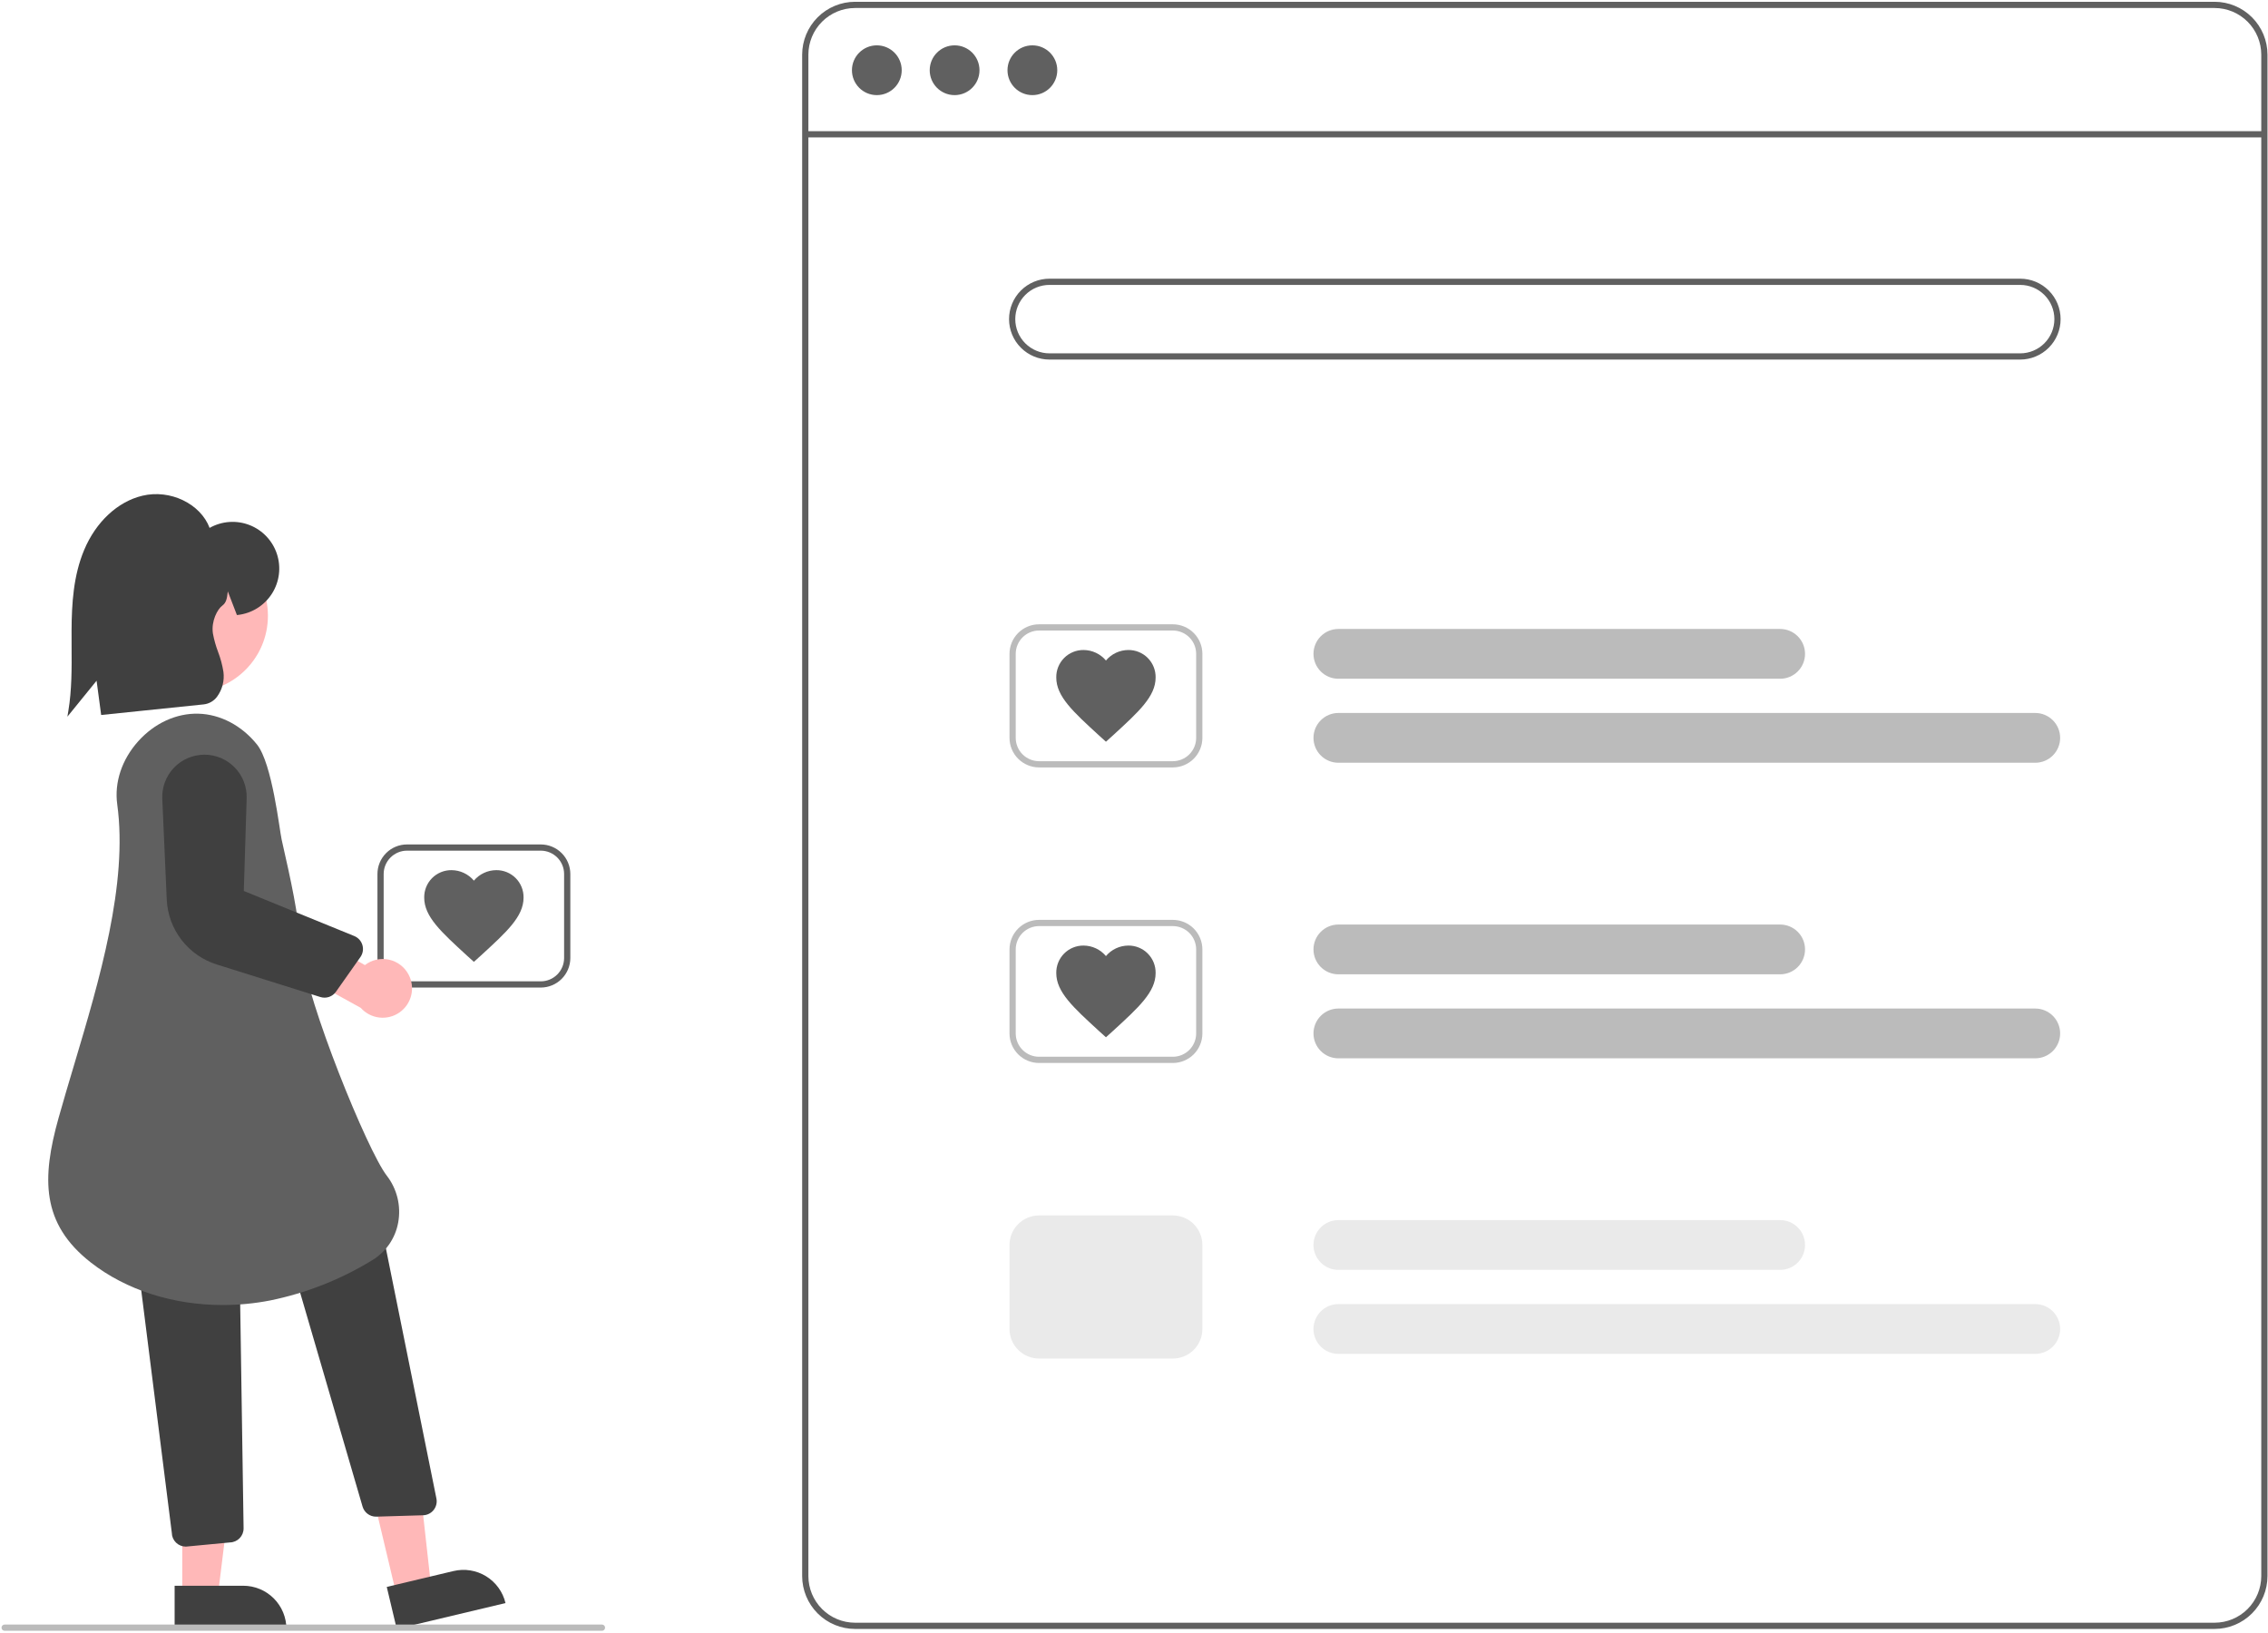<svg width="729" height="525" viewBox="0 0 729 525" fill="none" xmlns="http://www.w3.org/2000/svg">
<g clip-path="url(#clip0_625_1159)">
<path d="M711.837 523.574H274.837C270.33 523.569 266.008 521.776 262.821 518.589C259.634 515.402 257.842 511.081 257.837 506.574V17.574C257.842 13.067 259.634 8.746 262.821 5.559C266.008 2.372 270.33 0.579 274.837 0.574H711.837C716.344 0.579 720.665 2.372 723.852 5.559C727.039 8.746 728.832 13.067 728.837 17.574V506.574C728.832 511.081 727.039 515.402 723.852 518.589C720.665 521.776 716.344 523.569 711.837 523.574ZM274.837 2.574C270.86 2.578 267.047 4.16 264.235 6.972C261.423 9.784 259.841 13.597 259.837 17.574V506.574C259.841 510.551 261.423 514.364 264.235 517.176C267.047 519.988 270.86 521.569 274.837 521.574H711.837C715.814 521.569 719.626 519.988 722.438 517.176C725.25 514.364 726.832 510.551 726.837 506.574V17.574C726.832 13.597 725.25 9.784 722.438 6.972C719.626 4.16 715.814 2.578 711.837 2.574H274.837Z" fill="#606060"/>
<path d="M727.837 42.164H258.837V44.164H727.837V42.164Z" fill="#606060"/>
<path d="M281.837 30.574C286.255 30.574 289.837 26.992 289.837 22.574C289.837 18.156 286.255 14.574 281.837 14.574C277.418 14.574 273.837 18.156 273.837 22.574C273.837 26.992 277.418 30.574 281.837 30.574Z" fill="#606060"/>
<path d="M306.837 30.574C311.255 30.574 314.837 26.992 314.837 22.574C314.837 18.156 311.255 14.574 306.837 14.574C302.418 14.574 298.837 18.156 298.837 22.574C298.837 26.992 302.418 30.574 306.837 30.574Z" fill="#606060"/>
<path d="M331.837 30.574C336.255 30.574 339.837 26.992 339.837 22.574C339.837 18.156 336.255 14.574 331.837 14.574C327.418 14.574 323.837 18.156 323.837 22.574C323.837 26.992 327.418 30.574 331.837 30.574Z" fill="#606060"/>
<path d="M649.337 115.574H337.337C333.889 115.574 330.582 114.204 328.144 111.766C325.706 109.328 324.337 106.022 324.337 102.574C324.337 99.126 325.706 95.82 328.144 93.382C330.582 90.944 333.889 89.574 337.337 89.574H649.337C652.784 89.574 656.091 90.944 658.529 93.382C660.967 95.82 662.337 99.126 662.337 102.574C662.337 106.022 660.967 109.328 658.529 111.766C656.091 114.204 652.784 115.574 649.337 115.574ZM337.337 91.574C334.419 91.574 331.621 92.733 329.559 94.796C327.496 96.859 326.337 99.657 326.337 102.574C326.337 105.491 327.496 108.289 329.559 110.352C331.621 112.415 334.419 113.574 337.337 113.574H649.337C652.254 113.574 655.052 112.415 657.115 110.352C659.178 108.289 660.337 105.491 660.337 102.574C660.337 99.657 659.178 96.859 657.115 94.796C655.052 92.733 652.254 91.574 649.337 91.574H337.337Z" fill="#606060"/>
<path d="M572.191 218.165H430.191C428.069 218.165 426.034 217.322 424.534 215.821C423.034 214.321 422.191 212.286 422.191 210.165C422.191 208.043 423.034 206.008 424.534 204.508C426.034 203.007 428.069 202.165 430.191 202.165H572.191C574.313 202.165 576.347 203.007 577.848 204.508C579.348 206.008 580.191 208.043 580.191 210.165C580.191 212.286 579.348 214.321 577.848 215.821C576.347 217.322 574.313 218.165 572.191 218.165Z" fill="#BBBBBB"/>
<path d="M654.191 245.165H430.191C428.069 245.165 426.034 244.322 424.534 242.821C423.034 241.321 422.191 239.286 422.191 237.165C422.191 235.043 423.034 233.008 424.534 231.508C426.034 230.007 428.069 229.165 430.191 229.165H654.191C656.313 229.165 658.347 230.007 659.848 231.508C661.348 233.008 662.191 235.043 662.191 237.165C662.191 239.286 661.348 241.321 659.848 242.821C658.347 244.322 656.313 245.165 654.191 245.165Z" fill="#BBBBBB"/>
<path d="M376.982 246.665H333.982C331.464 246.662 329.049 245.66 327.268 243.879C325.487 242.098 324.485 239.683 324.482 237.165V210.165C324.485 207.646 325.487 205.231 327.268 203.45C329.049 201.669 331.464 200.667 333.982 200.665H376.982C379.501 200.667 381.916 201.669 383.697 203.45C385.478 205.231 386.479 207.646 386.482 210.165V237.165C386.479 239.683 385.478 242.098 383.697 243.879C381.916 245.66 379.501 246.662 376.982 246.665ZM333.982 202.665C331.994 202.667 330.088 203.458 328.681 204.864C327.275 206.27 326.485 208.176 326.482 210.165V237.165C326.485 239.153 327.275 241.059 328.681 242.465C330.088 243.871 331.994 244.662 333.982 244.665H376.982C378.971 244.662 380.877 243.871 382.283 242.465C383.689 241.059 384.48 239.153 384.482 237.165V210.165C384.48 208.176 383.689 206.27 382.283 204.864C380.877 203.458 378.971 202.667 376.982 202.665H333.982Z" fill="#BBBBBB"/>
<path d="M572.191 313.165H430.191C428.069 313.165 426.034 312.322 424.534 310.821C423.034 309.321 422.191 307.286 422.191 305.165C422.191 303.043 423.034 301.008 424.534 299.508C426.034 298.007 428.069 297.165 430.191 297.165H572.191C574.313 297.165 576.347 298.007 577.848 299.508C579.348 301.008 580.191 303.043 580.191 305.165C580.191 307.286 579.348 309.321 577.848 310.821C576.347 312.322 574.313 313.165 572.191 313.165Z" fill="#BBBBBB"/>
<path d="M654.191 340.165H430.191C428.069 340.165 426.034 339.322 424.534 337.821C423.034 336.321 422.191 334.286 422.191 332.165C422.191 330.043 423.034 328.008 424.534 326.508C426.034 325.007 428.069 324.165 430.191 324.165H654.191C656.313 324.165 658.347 325.007 659.848 326.508C661.348 328.008 662.191 330.043 662.191 332.165C662.191 334.286 661.348 336.321 659.848 337.821C658.347 339.322 656.313 340.165 654.191 340.165Z" fill="#BBBBBB"/>
<path d="M376.982 341.665H333.982C331.464 341.662 329.049 340.66 327.268 338.879C325.487 337.098 324.485 334.683 324.482 332.165V305.165C324.485 302.646 325.487 300.231 327.268 298.45C329.049 296.669 331.464 295.667 333.982 295.665H376.982C379.501 295.667 381.916 296.669 383.697 298.45C385.478 300.231 386.479 302.646 386.482 305.165V332.165C386.479 334.683 385.478 337.098 383.697 338.879C381.916 340.66 379.501 341.662 376.982 341.665ZM333.982 297.665C331.994 297.667 330.088 298.458 328.681 299.864C327.275 301.27 326.485 303.176 326.482 305.165V332.165C326.485 334.153 327.275 336.059 328.681 337.465C330.088 338.871 331.994 339.662 333.982 339.665H376.982C378.971 339.662 380.877 338.871 382.283 337.465C383.689 336.059 384.48 334.153 384.482 332.165V305.165C384.48 303.176 383.689 301.27 382.283 299.864C380.877 298.458 378.971 297.667 376.982 297.665H333.982Z" fill="#BBBBBB"/>
<path d="M572.191 408.165H430.191C428.069 408.165 426.034 407.322 424.534 405.821C423.034 404.321 422.191 402.286 422.191 400.165C422.191 398.043 423.034 396.008 424.534 394.508C426.034 393.007 428.069 392.165 430.191 392.165H572.191C574.313 392.165 576.347 393.007 577.848 394.508C579.348 396.008 580.191 398.043 580.191 400.165C580.191 402.286 579.348 404.321 577.848 405.821C576.347 407.322 574.313 408.165 572.191 408.165Z" fill="#EAEAEA"/>
<path d="M654.191 435.165H430.191C428.069 435.165 426.034 434.322 424.534 432.821C423.034 431.321 422.191 429.286 422.191 427.165C422.191 425.043 423.034 423.008 424.534 421.508C426.034 420.007 428.069 419.165 430.191 419.165H654.191C656.313 419.165 658.347 420.007 659.848 421.508C661.348 423.008 662.191 425.043 662.191 427.165C662.191 429.286 661.348 431.321 659.848 432.821C658.347 434.322 656.313 435.165 654.191 435.165Z" fill="#EAEAEA"/>
<path d="M376.982 436.665H333.982C331.464 436.662 329.049 435.66 327.268 433.879C325.487 432.098 324.485 429.683 324.482 427.165V400.165C324.485 397.646 325.487 395.231 327.268 393.45C329.049 391.669 331.464 390.667 333.982 390.665H376.982C379.501 390.667 381.916 391.669 383.697 393.45C385.478 395.231 386.479 397.646 386.482 400.165V427.165C386.479 429.683 385.478 432.098 383.697 433.879C381.916 435.66 379.501 436.662 376.982 436.665Z" fill="#EAEAEA"/>
<path d="M355.482 238.403L353.167 236.314C344.944 228.765 339.516 223.865 339.516 217.761C339.495 216.6 339.708 215.446 340.142 214.369C340.575 213.291 341.22 212.311 342.039 211.487C342.858 210.664 343.834 210.013 344.909 209.573C345.984 209.133 347.136 208.913 348.297 208.926C349.668 208.933 351.021 209.239 352.261 209.821C353.502 210.404 354.601 211.25 355.482 212.3C356.363 211.25 357.462 210.404 358.703 209.821C359.944 209.239 361.297 208.933 362.667 208.926C363.829 208.913 364.981 209.133 366.056 209.573C367.131 210.013 368.107 210.664 368.925 211.487C369.744 212.311 370.389 213.291 370.823 214.369C371.256 215.446 371.469 216.6 371.449 217.761C371.449 223.865 366.02 228.765 357.798 236.314L355.482 238.403Z" fill="#606060"/>
<path d="M355.482 333.403L353.167 331.314C344.944 323.765 339.516 318.865 339.516 312.761C339.495 311.6 339.708 310.446 340.142 309.369C340.575 308.291 341.22 307.311 342.039 306.487C342.858 305.664 343.834 305.013 344.909 304.573C345.984 304.133 347.136 303.913 348.297 303.926C349.668 303.933 351.021 304.239 352.261 304.821C353.502 305.404 354.601 306.25 355.482 307.3C356.363 306.25 357.462 305.404 358.703 304.821C359.944 304.239 361.297 303.933 362.667 303.926C363.829 303.913 364.981 304.133 366.056 304.573C367.131 305.013 368.107 305.664 368.925 306.487C369.744 307.311 370.389 308.291 370.823 309.369C371.256 310.446 371.469 311.6 371.449 312.761C371.449 318.865 366.02 323.765 357.798 331.314L355.482 333.403Z" fill="#606060"/>
<path d="M173.821 317.421H130.821C128.302 317.419 125.887 316.417 124.107 314.636C122.326 312.855 121.324 310.44 121.321 307.921V280.921C121.324 278.403 122.326 275.988 124.107 274.207C125.887 272.426 128.302 271.424 130.821 271.421H173.821C176.34 271.424 178.754 272.426 180.535 274.207C182.316 275.988 183.318 278.403 183.321 280.921V307.921C183.318 310.44 182.316 312.855 180.535 314.636C178.754 316.417 176.34 317.419 173.821 317.421ZM130.821 273.421C128.832 273.424 126.926 274.215 125.52 275.621C124.114 277.027 123.323 278.933 123.321 280.921V307.921C123.323 309.91 124.114 311.816 125.52 313.222C126.926 314.628 128.832 315.419 130.821 315.421H173.821C175.809 315.419 177.716 314.628 179.122 313.222C180.528 311.816 181.319 309.91 181.321 307.921V280.921C181.319 278.933 180.528 277.027 179.122 275.621C177.716 274.215 175.809 273.424 173.821 273.421H130.821Z" fill="#606060"/>
<path d="M152.321 309.16L150.005 307.071C141.783 299.522 136.354 294.622 136.354 288.518C136.334 287.357 136.547 286.203 136.98 285.126C137.414 284.048 138.059 283.068 138.878 282.244C139.697 281.421 140.672 280.77 141.747 280.33C142.822 279.89 143.975 279.67 145.136 279.683C146.507 279.69 147.859 279.996 149.1 280.579C150.341 281.161 151.44 282.007 152.321 283.057C153.202 282.007 154.301 281.161 155.542 280.579C156.783 279.996 158.135 279.69 159.506 279.683C160.667 279.67 161.82 279.89 162.895 280.33C163.97 280.77 164.945 281.421 165.764 282.244C166.583 283.068 167.228 284.048 167.662 285.126C168.095 286.203 168.308 287.357 168.287 288.518C168.287 294.622 162.859 299.522 154.636 307.071L152.321 309.16Z" fill="#606060"/>
<path d="M127.455 512.68L138.577 510.034L133.665 465.876L117.25 469.781L127.455 512.68Z" fill="#FFB8B8"/>
<path d="M162.483 515.259L127.528 523.574L124.316 510.069L145.765 504.967C147.538 504.545 149.378 504.476 151.178 504.765C152.978 505.054 154.703 505.695 156.255 506.651C157.808 507.606 159.157 508.859 160.225 510.336C161.294 511.813 162.061 513.486 162.483 515.259Z" fill="#404040"/>
<path d="M116.538 484.246L92.383 401.46L122.568 393.973L140.276 481.649C140.406 482.291 140.394 482.954 140.241 483.591C140.088 484.228 139.797 484.824 139.39 485.338C138.983 485.851 138.468 486.269 137.882 486.563C137.297 486.856 136.654 487.019 135.999 487.038L120.992 487.484C120.947 487.485 120.902 487.486 120.857 487.486C119.883 487.486 118.936 487.17 118.158 486.585C117.379 486.001 116.811 485.18 116.538 484.246Z" fill="#404040"/>
<path d="M58.58 512.958L70.012 512.957L75.449 468.861L58.576 468.863L58.58 512.958Z" fill="#FFB8B8"/>
<path d="M92.061 523.571L56.132 523.574L56.13 509.692L78.178 509.69C81.86 509.69 85.391 511.152 87.995 513.755C90.598 516.358 92.061 519.889 92.061 523.571Z" fill="#404040"/>
<path d="M56.573 495.825C56.153 495.418 55.818 494.932 55.587 494.395C55.356 493.858 55.234 493.28 55.228 492.695L44.813 410.11C44.809 408.919 45.276 407.775 46.113 406.927C46.95 406.08 48.089 405.598 49.28 405.588L72.528 405.419H72.562C73.742 405.423 74.874 405.888 75.716 406.717C76.556 407.545 77.039 408.67 77.061 409.851L78.296 491.205C78.315 492.392 77.863 493.539 77.04 494.394C76.216 495.249 75.088 495.744 73.901 495.771L59.788 497.112C59.766 497.113 59.744 497.113 59.723 497.113C58.544 497.116 57.412 496.653 56.573 495.825Z" fill="#404040"/>
<path d="M61.555 222.483C75.12 222.483 86.116 211.487 86.116 197.922C86.116 184.357 75.12 173.361 61.555 173.361C47.99 173.361 36.994 184.357 36.994 197.922C36.994 211.487 47.99 222.483 61.555 222.483Z" fill="#FFB8B8"/>
<path d="M29.198 405.796C13.217 393.31 13.387 378.743 18.839 359.287C20.375 353.806 22.034 348.251 23.789 342.369C31.944 315.044 41.187 284.073 37.678 258.501L38.173 258.433L37.678 258.501C36.716 251.497 39.166 244.13 44.399 238.289C49.631 232.447 56.674 229.21 63.754 229.393C70.822 229.582 77.694 233.194 82.608 239.306C87.499 245.387 89.833 266.771 90.525 269.836C93.702 283.903 95.619 292.394 96.994 305.939C98.62 321.952 118.096 369.83 124.303 377.859C125.95 379.978 127.129 382.423 127.763 385.031C128.397 387.64 128.47 390.353 127.98 392.992C127.522 395.502 126.53 397.885 125.072 399.979C123.613 402.073 121.721 403.828 119.524 405.127C109.452 411.284 98.385 415.639 86.818 417.998C81.801 418.971 76.702 419.461 71.591 419.463C55.734 419.463 40.583 414.692 29.198 405.796Z" fill="#606060"/>
<path d="M131.335 313.264C130.699 312.049 129.805 310.989 128.715 310.158C127.624 309.327 126.365 308.745 125.026 308.453C123.687 308.161 122.299 308.166 120.962 308.468C119.625 308.77 118.371 309.362 117.287 310.201L98.675 299.581L89.463 309.317L115.957 323.945C117.488 325.673 119.599 326.778 121.89 327.053C124.182 327.327 126.495 326.752 128.39 325.435C130.286 324.118 131.633 322.152 132.176 319.909C132.718 317.666 132.419 315.301 131.335 313.264V313.264Z" fill="#FFB8B8"/>
<path d="M102.964 320.462L69.606 309.983C65.128 308.566 61.192 305.809 58.329 302.084C55.466 298.36 53.815 293.847 53.597 289.155L52.162 256.744C52.081 254.92 52.369 253.1 53.008 251.39C53.648 249.681 54.625 248.118 55.882 246.795C57.14 245.472 58.651 244.416 60.325 243.691C62 242.965 63.804 242.585 65.629 242.573C67.454 242.56 69.263 242.916 70.947 243.619C72.631 244.322 74.156 245.357 75.431 246.663C76.706 247.969 77.704 249.519 78.367 251.219C79.029 252.92 79.341 254.737 79.285 256.561L78.368 286.381L113.869 300.859C114.496 301.115 115.057 301.509 115.511 302.012C115.964 302.514 116.299 303.113 116.489 303.762C116.679 304.412 116.72 305.096 116.609 305.764C116.498 306.432 116.238 307.066 115.847 307.62L107.99 318.763C107.442 319.543 106.659 320.129 105.755 320.435C104.851 320.741 103.873 320.75 102.964 320.462H102.964Z" fill="#404040"/>
<path d="M21.972 228.485C23.095 221.754 23.053 214.778 23.013 208.03C23.003 206.199 22.991 204.368 23.003 202.54C23.055 194.047 23.582 185.044 27.055 176.757C30.834 167.737 37.832 161.224 45.776 159.334C54.731 157.201 64.449 161.916 67.374 169.679C69.308 168.587 71.461 167.938 73.676 167.778C75.891 167.618 78.115 167.952 80.185 168.756C82.256 169.56 84.122 170.813 85.65 172.426C87.177 174.038 88.328 175.97 89.018 178.081C89.709 180.192 89.922 182.43 89.642 184.633C89.363 186.837 88.598 188.951 87.403 190.823C86.208 192.695 84.612 194.278 82.73 195.458C80.849 196.639 78.729 197.387 76.523 197.649L76.148 197.682L73.221 190.076C73.205 190.21 73.189 190.344 73.173 190.48C72.986 192.057 72.794 193.688 71.492 194.63C69.866 195.805 67.842 199.675 68.433 203.595C68.802 205.601 69.352 207.57 70.076 209.477C70.88 211.57 71.464 213.742 71.818 215.956C72.19 218.795 71.447 221.667 69.745 223.97C69.241 224.642 68.605 225.204 67.876 225.622C67.148 226.04 66.341 226.306 65.507 226.402L32.519 229.813L31.044 218.795L21.661 230.351L21.972 228.485Z" fill="#404040"/>
<path d="M193.49 524.165H1.49C1.225 524.165 0.971 524.059 0.783 523.872C0.596 523.684 0.49 523.43 0.49 523.165C0.49 522.899 0.596 522.645 0.783 522.457C0.971 522.27 1.225 522.165 1.49 522.165H193.49C193.755 522.165 194.01 522.27 194.197 522.457C194.385 522.645 194.49 522.899 194.49 523.165C194.49 523.43 194.385 523.684 194.197 523.872C194.01 524.059 193.755 524.165 193.49 524.165Z" fill="#BBBBBB"/>
</g>
<defs>
<clipPath id="clip0_625_1159">
<rect width="728.346" height="523.591" fill="white" transform="translate(0.49 0.574)"/>
</clipPath>
</defs>
</svg>
